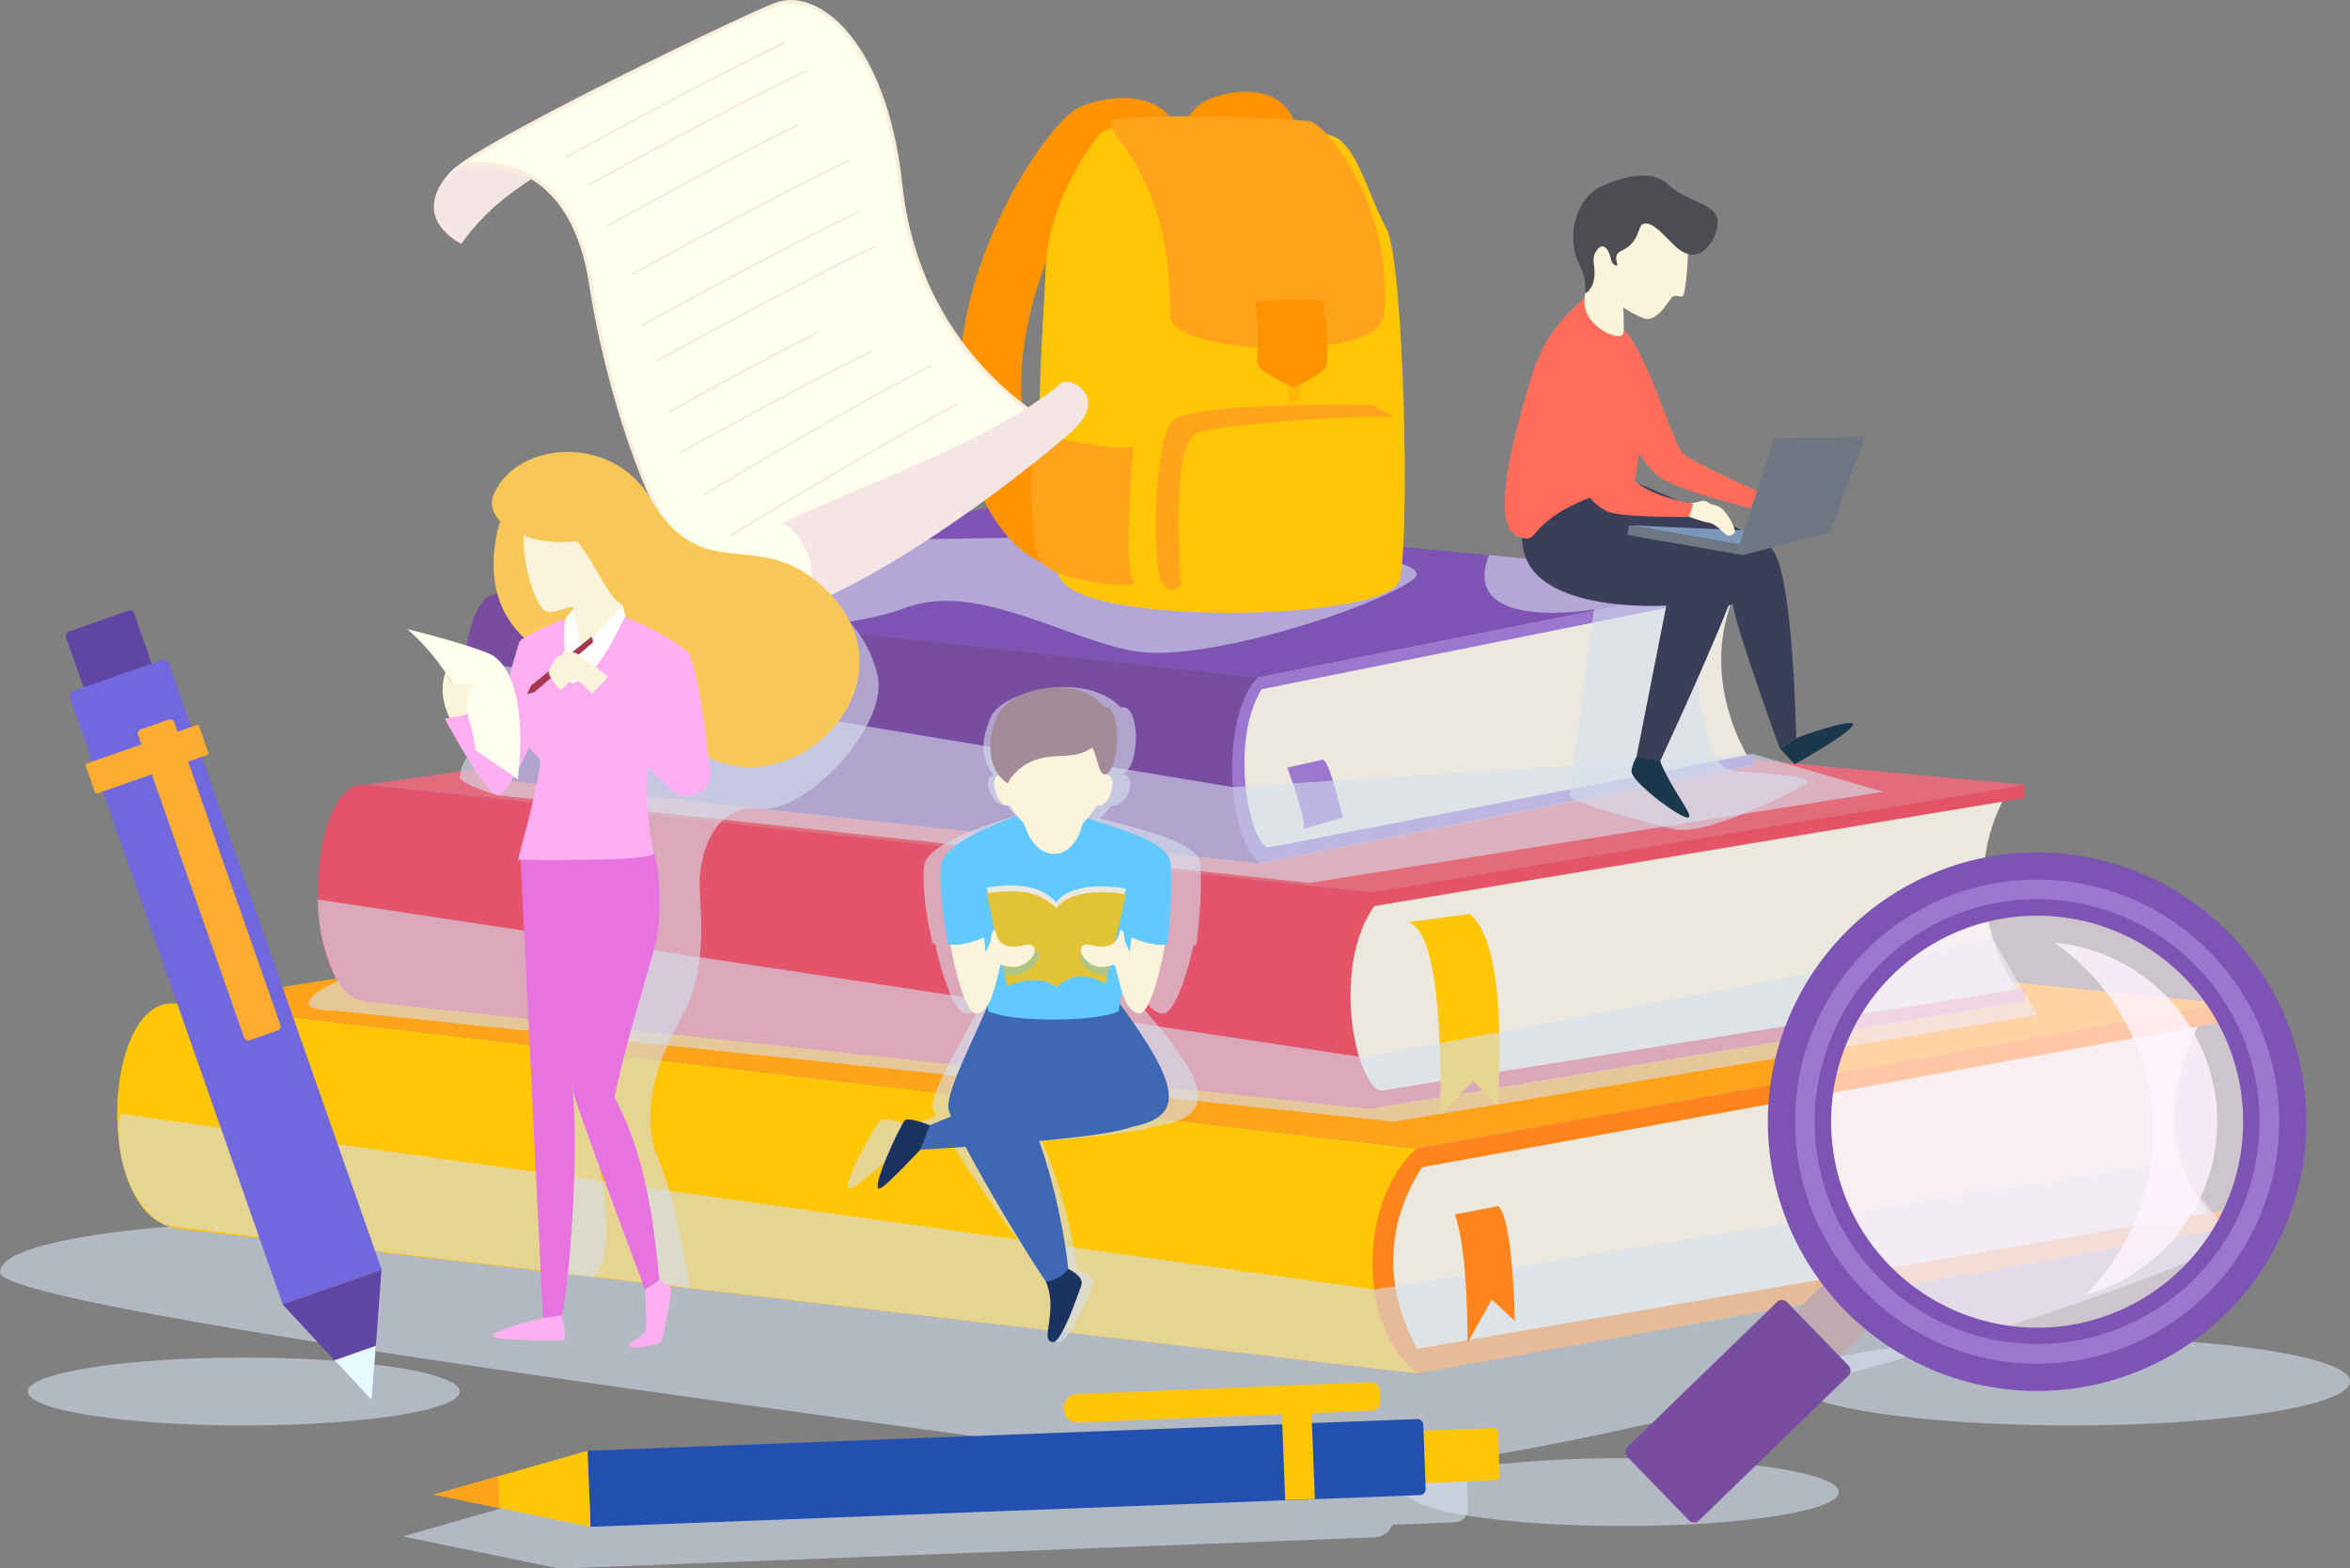 <svg xmlns="http://www.w3.org/2000/svg" viewBox="0 0 1320.37 881.21"><rect x="0" y="0" width="1320.37" height="881.21" fill="#808080" stroke="none"/><defs><style>.cls-1{isolation:isolate;}.cls-2{fill:#d6e0ef;}.cls-2,.cls-47,.cls-53{opacity:0.6;}.cls-15,.cls-17,.cls-2,.cls-21,.cls-26,.cls-29,.cls-30,.cls-35,.cls-37,.cls-40,.cls-45,.cls-47,.cls-7{mix-blend-mode:multiply;}.cls-3,.cls-7{fill:#ebe8dd;}.cls-4{fill:#ffa31b;}.cls-5{fill:#ff841b;}.cls-30,.cls-6{fill:#ffc507;}.cls-8{fill:#e36b7b;}.cls-9{fill:#e35566;}.cls-10{fill:#e3546c;}.cls-11{fill:#7e53b3;}.cls-12{fill:#9c77cf;}.cls-13{fill:#784c9e;}.cls-14,.cls-15{fill:#3f68b4;}.cls-15{opacity:0.5;}.cls-16,.cls-17{fill:#fbf4db;}.cls-18,.cls-21{fill:#62c9ff;}.cls-19{fill:#a28a96;}.cls-20{fill:#e3c336;}.cls-21,.cls-30{opacity:0.4;}.cls-22{fill:#1a3360;}.cls-23{fill:#5f46a4;}.cls-24,.cls-26{fill:#7168dd;}.cls-25{fill:#e5fbff;}.cls-26,.cls-29,.cls-35,.cls-37,.cls-40,.cls-45,.cls-51{opacity:0.3;}.cls-27{fill:#ffad32;}.cls-28,.cls-29{fill:#ff9301;}.cls-31{fill:#f5e6e5;}.cls-32,.cls-41{fill:#ffffed;}.cls-32{stroke:#f7eedc;stroke-miterlimit:10;stroke-width:2px;}.cls-33{fill:none;stroke:#f5e6e5;stroke-linecap:round;stroke-linejoin:round;}.cls-34,.cls-35{fill:#f7c858;}.cls-36,.cls-37{fill:#e773e0;}.cls-38{fill:#fff;}.cls-39,.cls-40{fill:#ffaff1;}.cls-42{fill:#a83851;}.cls-43{fill:#1b374b;}.cls-44,.cls-45{fill:#3b3e58;}.cls-46,.cls-47{fill:#ff6c59;}.cls-48{fill:#4d4c53;}.cls-49{fill:#7b96b9;}.cls-50,.cls-51{fill:#6f7782;}.cls-51{mix-blend-mode:screen;}.cls-52{fill:#c1aaaf;}.cls-53,.cls-54{fill:#fff3ff;}.cls-54{opacity:0.8;}.cls-55{fill:#2250b1;}</style></defs><title>log</title><g class="cls-1"><g id="Calque_1" data-name="Calque 1"><path class="cls-2" d="M1303.57,890.43c0,22.47-429.51,157.72-568.72,137.5-127-18.45-693.21-89.57-693.21-112S167.52,884.3,295.9,884.3,1303.57,868,1303.57,890.43Z" transform="translate(-41.63 -201.07)"/><path class="cls-3" d="M837.46,972.62l454.34-81.4s-56.65-40.51-9.66-124.53L837.46,846.36C771.34,924,837.46,972.62,837.46,972.62Z" transform="translate(-41.63 -201.07)"/><polygon class="cls-4" points="795.83 645.29 99.34 563.89 548.58 492.88 1250.16 563.89 795.83 645.29"/><path class="cls-5" d="M840.6,856.86,1291.79,775V765l-454.34,81.4-20.22,8.7-17.76,51.32,14.89,61.46,14.52-1.34,8.57,6.11,454.34-81.53v-10L838.05,958.84C829.11,943.51,811.25,902.65,840.6,856.86Z" transform="translate(-41.63 -201.07)"/><path class="cls-6" d="M837.46,972.62,141,891.22C93,884.31,99.65,759,141,765l696.49,81.4C804.95,875.65,804.13,945.47,837.46,972.62Z" transform="translate(-41.63 -201.07)"/><path class="cls-7" d="M844.49,882.81c110.45-13.16,365.89-67.13,365.89-67.13S952.07,858.65,844.49,882.81Z" transform="translate(-41.63 -201.07)"/><path class="cls-7" d="M848.66,936.22c47.54,7.76,393-69.82,393-69.82S919.69,921.9,848.66,936.22Z" transform="translate(-41.63 -201.07)"/><path class="cls-7" d="M844.2,908.27c100.08-2.41,325.2-54.4,325.2-54.4S913.14,889.45,844.2,908.27Z" transform="translate(-41.63 -201.07)"/><path class="cls-2" d="M109.15,826.8c-3.69,19.56,4.34,51.76,25.05,62.52,39.94,5.78,703.26,83.3,703.26,83.3l454.34-81.4L1262,853.87l-448.21,71.7Z" transform="translate(-41.63 -201.07)"/><path class="cls-5" d="M859,883.38s7.17,15.47,7.17,72.16l13.59-24.32,13,12s-1-57.84-9.35-64.5Z" transform="translate(-41.63 -201.07)"/><path class="cls-3" d="M811.22,824.14l367.84-60.35s-45.87-58.2-7.82-120.49l-360,59.06C757.69,759.92,811.22,824.14,811.22,824.14Z" transform="translate(-41.63 -201.07)"/><polygon class="cls-8" points="769.59 501.3 205.69 440.95 569.41 388.31 1137.43 440.95 769.59 501.3"/><path class="cls-9" d="M813.76,710.15l365.3-60.72V642L811.22,702.37l-16.37,6.45-14.38,38,12.06,73.73,11.75-1,6.94,4.53,367.84-60.44v-7.41L816.91,813.92C802.42,807.68,790,744.1,813.76,710.15Z" transform="translate(-41.63 -201.07)"/><path class="cls-10" d="M811.22,824.14,247.32,763.8c-38.85-5.13-33.45-126.19,0-121.77l563.89,60.35C784.9,724.09,784.23,804,811.22,824.14Z" transform="translate(-41.63 -201.07)"/><path class="cls-7" d="M841.23,792.75c143.91-21.09,295.46-53.36,295.46-53.36S948,764.69,841.23,792.75Z" transform="translate(-41.63 -201.07)"/><path class="cls-7" d="M816.16,787.08c143.91-21.09,295.46-53.36,295.46-53.36S922.95,759,816.16,787.08Z" transform="translate(-41.63 -201.07)"/><path class="cls-7" d="M877.27,737.06C994,719.94,1117,693.76,1117,693.76S963.92,714.29,877.27,737.06Z" transform="translate(-41.63 -201.07)"/><path class="cls-7" d="M835.51,731.32C979.42,710.22,1131,678,1131,678S942.3,703.26,835.51,731.32Z" transform="translate(-41.63 -201.07)"/><path class="cls-7" d="M816.16,763.74c143.91-21.09,295.46-53.36,295.46-53.36S922.95,735.68,816.16,763.74Z" transform="translate(-41.63 -201.07)"/><path class="cls-6" d="M832.64,719.22l34.77-4.67c21.29,17.36,16.49,91.3,15.84,107.82l-13.89-14-18.55,19.33S854.46,723.61,832.64,719.22Z" transform="translate(-41.63 -201.07)"/><path class="cls-2" d="M220.23,706.46s-.82,24,11.1,45.94c-8.43,4-15.11,7.31-16.21,12.35-.9,4.08,14.45,4.08,14.45,4.08l595.2,62.38,361.44-59.8-24.76-42.72L808.07,795.19Z" transform="translate(-41.63 -201.07)"/><path class="cls-3" d="M749.61,686.1l277.08-55s-35.21-49.5-7.11-103.24L748.39,581.69C708.56,631.5,749.61,686.1,749.61,686.1Z" transform="translate(-41.63 -201.07)"/><polygon class="cls-11" points="706.76 380.61 280.46 333.85 554.51 285.5 983.84 325.62 706.76 380.61"/><path class="cls-12" d="M750.39,588.33,1025.55,533l-.07-6.35-277.08,55-12.29,5.68-10.47,32.75,9.84,63.12,8.86-1,5.28,3.82L1026.7,631l-.07-6.35L753.8,677.29C742.81,672.06,732.79,617.66,750.39,588.33Z" transform="translate(-41.63 -201.07)"/><path class="cls-13" d="M749.61,686.1l-426.3-46.76c-29.38-4.05-26.52-107.91-1.22-104.41l426.3,46.76C728.74,600.54,729,669.08,749.61,686.1Z" transform="translate(-41.63 -201.07)"/><path class="cls-7" d="M772,654.28c108.43-19.36,222.52-48.37,222.52-48.37S852.29,629.28,772,654.28Z" transform="translate(-41.63 -201.07)"/><path class="cls-7" d="M756.64,625.54c88-15.71,180.56-39.25,180.56-39.25S821.83,605.25,756.64,625.54Z" transform="translate(-41.63 -201.07)"/><path class="cls-7" d="M764.9,610.47c108.43-19.36,222.51-48.37,222.51-48.37S845.24,585.47,764.9,610.47Z" transform="translate(-41.63 -201.07)"/><path class="cls-7" d="M770.17,637.75c108.43-19.36,222.51-48.37,222.51-48.37S850.5,612.75,770.17,637.75Z" transform="translate(-41.63 -201.07)"/><path class="cls-12" d="M764.9,632.37s10.49,27.65,9.33,34.42l21.86-6.38s-7.3-31.81-11.2-32.55Z" transform="translate(-41.63 -201.07)"/><path class="cls-2" d="M307.1,572.32c-4.3,0-8.82,28,2.55,50-8,4-8.69,9.93-9.74,15-.85,4.08,21.44,10.6,21.44,10.6l456,49.2,322.38-51.21-73.13-21.21L734.28,643.31Z" transform="translate(-41.63 -201.07)"/><path class="cls-2" d="M681.79,765.11c.54-2.26,1.05-4.44,1.53-6.46,2.35,6,5.71,11.27,11.24,11.81,8.68.86,16.64-33.55,17.68-38.19.54-.11,1.07-.24,1.57-.4,0,0,3.88-27.44,2.12-45.92-1.17-12.3-37.43-19.77-56.14-25.13A42,42,0,0,0,666,653.6c3.38.75,8.51-1.93,10.47-10,1.76-7.19-4.26-7.53-4.26-7.53,10.64-4.18,9.9-40.55-.71-37.44-20.72-21.49-66.6-8.73-72.85,4.76-8.12,17.5-3.5,27.71,1.28,33-1.66.58-4.1,2.26-2.89,7.2,2,8,7.09,10.7,10.47,10a40.49,40.49,0,0,0,4.79,5.81c-18.57,5.7-50.29,16.18-51.44,28.26-1.76,18.49,4.9,43.7,4.9,43.7.6.19,1.18.26,1.77.39l-.41,0s8.49,39.64,17.79,38.72c3-.3,5.35-2,7.26-4.48v0c-5.15,12.37-29.52,49.79-26.15,58.7.4,1,.95,2.27,1.59,3.59-8,2.7-13.3,4.6-14.31,5-3.87-1.26-14.44-4.48-16.83-2.77-2.94,2.1-26.26,43.6-15.8,37.84,5.72-3.16,26.2-21.31,26.2-21.31s12.7-.57,30.57-1.59c16.2,25.75,43.84,63.24,54.31,75.73h0c8.69,17.51-4.93,33.41,4.8,33.9,5.7.29,16.56-25.94,19.06-31.69,2.05-4.72-6.26-8.32-8.82-9.4-1.82-15-7.09-38.52-14.68-59.17h0l-.16-.4c-.49-1.34-1-2.65-1.52-4-1-2.79-2.2-5.93-3.3-8.3h0c27.7-2.16,54-4.9,62.5-8,35.46-5.74,34-21.72-7.88-69.07Zm6.48-29.36.13-.66.69-3.11c-.18,1.42-.37,3-.49,4.45C688.5,736.2,688.38,736,688.26,735.74Z" transform="translate(-41.63 -201.07)"/><path class="cls-14" d="M670.9,765.11c-5.24-7.13-27.72,1.29-35.14,4.37-9.51-3.05-36.3-12.31-39.34-3.5-4.26,12.34-24.56,49.82-21.75,58.74,6.63,21,56.13,101.2,58.09,100.7,2.66-.68,5.46.41,9.56-5.33-1-19.23-9.42-63.5-21.58-88.91,5.77-12.38,54.16,3.5,56.71,3C706.93,828.44,705.7,812.46,670.9,765.11Z" transform="translate(-41.63 -201.07)"/><path class="cls-15" d="M629.62,854.79c-1.09-3.14-2.69-8.88-4.14-12.66-5.78-15.05,37.21-37.79,33-39.48-2.17-.87-18.74,1.38-21.9-9.54C625.71,822,592.39,827,583,830.9c.42,3,6.32,9.6,8.12,14C600.33,844.94,613,847.46,629.62,854.79Z" transform="translate(-41.63 -201.07)"/><rect class="cls-16" x="574.48" y="455.6" width="34.88" height="36.57"/><rect class="cls-17" x="574.48" y="455.6" width="34.88" height="36.57"/><path class="cls-18" d="M699.28,685.94c-1-12.85-33.91-20.44-48.7-25.84-4.32,28.78-30.31,27.05-34.63-1.73-14.78,5.4-44.57,16.44-45.59,29.29-1.46,18.49,4.07,43.7,4.07,43.7,7.89,3,15.29-1.56,15.29-1.56L597,769.25s8.28,4.63,36.52,4.63,36.52-4.63,36.52-4.63l7.29-39.44s12.26,5,20.15,2.05C697.52,731.87,700.74,704.43,699.28,685.94Z" transform="translate(-41.63 -201.07)"/><path class="cls-16" d="M662.94,636.13c4.6-37.45-29.48-37.44-29.48-37.44s-34.08,0-29.48,37.44c0,0-5,.34-3.54,7.53,1.63,8,5.9,10.7,8.71,10,0,0,9,17.12,24.31,17.12s24.31-17.12,24.31-17.12c2.81.75,7.08-1.93,8.71-10C667.95,636.46,662.94,636.13,662.94,636.13Z" transform="translate(-41.63 -201.07)"/><path class="cls-19" d="M615.86,631.95s-5.59,3.9-8,9.25c0,0-17.11-9.25-6.12-37.75,5.2-13.49,43.34-26.24,60.57-4.76,8.82-3.11,9.43,33.26.59,37.44-4,.55-4.27-8.56-7.51-15.21C644.15,629.66,629.7,621.65,615.86,631.95Z" transform="translate(-41.63 -201.07)"/><path class="cls-3" d="M635.1,707.93c-9.39-9.27-21.28-11-39.13-8.17l11.37,51.9s18.2-7.51,27.76.69c10.67-9.35,20.07-5.94,27.65-1.9l11.48-50.14S645.55,694.53,635.1,707.93Z" transform="translate(-41.63 -201.07)"/><path class="cls-20" d="M635.1,711.21c-9.39-9.27-21.28-11-39.13-8.17l11.37,51.89s18.2-7.51,27.76.69c10.67-9.35,20.07-5.94,27.65-1.9l11.48-50.14S645.55,697.81,635.1,711.21Z" transform="translate(-41.63 -201.07)"/><path class="cls-21" d="M670.07,769.25c6.07-30.13,7.38-41.38,7.38-41.38s-9.28,10.52-11.09,11.78-14.61-7-17.47-3.55c-3.51,4.2,5,12.5,11.73,12.5C666.53,748.61,665.78,766.68,670.07,769.25Z" transform="translate(-41.63 -201.07)"/><path class="cls-21" d="M594.42,727.87s5.58,2.94,6.09,5.87,5.72,1.54,13.11,1.54,9.75-.79,11.74.63-4.63,14.67-16.65,12.7C601.92,747.5,598.53,771,597,769.25c-1.87-9.68-2.25-12.14-2.62-17.26A224,224,0,0,1,594.42,727.87Z" transform="translate(-41.63 -201.07)"/><path class="cls-16" d="M575.56,731.74s7.06,39.64,14.79,38.72c9.2-1.1,11.15-21.22,13.69-27.52,4,1.45,10,3,15.63-2.13,5.46-5,3.7-10.22-2-8.83-7.25,1.77-14.56,1.77-16.47-7-.61-2.79-2.67-1.2-2.87,4.36,0,.9-2,4.37-3,7-.26-3.73-.88-8.55-.88-8.55S583.72,732.8,575.56,731.74Z" transform="translate(-41.63 -201.07)"/><path class="cls-17" d="M585.53,753.42c1.6-7.1,4-10.91,9.78-17-.29-3.42-.88-8.55-.88-8.55s-9.9,20.25-8.95,25.86C585.5,753.63,585.5,753.52,585.53,753.42Z" transform="translate(-41.63 -201.07)"/><path class="cls-16" d="M696.3,731.74s-7.06,39.64-14.79,38.72c-9.2-1.1-11.15-21.22-13.69-27.52-4,1.45-10,3-15.63-2.13-5.46-5-3.7-10.22,2-8.83,7.25,1.77,14.56,1.77,16.47-7,.61-2.79,2.67-1.2,2.87,4.36,0,.9,2,4.37,3,7,.26-3.73.88-8.55.88-8.55S688.15,732.8,696.3,731.74Z" transform="translate(-41.63 -201.07)"/><path class="cls-17" d="M686.34,753.42c-1.6-7.1-4-10.91-9.78-17,.29-3.42.88-8.55.88-8.55s9.9,20.25,8.95,25.86C686.37,753.63,686.37,753.52,686.34,753.42Z" transform="translate(-41.63 -201.07)"/><path class="cls-22" d="M629.31,921.16c3.55-.51,10.05-2.86,12.5-7.2,2.12,1.08,9,4.69,7.34,9.41-2.08,5.75-11.1,32-15.85,31.69C625.21,954.57,636.53,938.67,629.31,921.16Z" transform="translate(-41.63 -201.07)"/><path class="cls-22" d="M565.27,833.74,558.74,847s-17,18.15-21.78,21.31c-8.7,5.77,10.69-35.73,13.13-37.84S565.27,833.74,565.27,833.74Z" transform="translate(-41.63 -201.07)"/><path class="cls-14" d="M563.91,833.34s75.64-32.85,102.45-30.93c33,2.69,26.34,25.21,11.09,31.77-17,7.33-118.7,12.84-118.7,12.84Z" transform="translate(-41.63 -201.07)"/><ellipse class="cls-2" cx="136.95" cy="781.79" rx="121.34" ry="19.06"/><path class="cls-23" d="M120.55,543h35.7a2.4,2.4,0,0,1,2.4,2.4V793.3a0,0,0,0,1,0,0h-40.5a0,0,0,0,1,0,0V545.41A2.4,2.4,0,0,1,120.55,543Z" transform="translate(-254.94 -117.62) rotate(-19.33)"/><path class="cls-24" d="M142,570.37h51.93a3.49,3.49,0,0,1,3.49,3.49V934.43a0,0,0,0,1,0,0H138.5a0,0,0,0,1,0,0V573.86a3.49,3.49,0,0,1,3.49-3.49Z" transform="translate(-281.16 -103.1) rotate(-19.33)"/><polygon class="cls-23" points="208.9 786.8 158.76 732.85 214.35 713.36 208.9 786.8"/><polygon class="cls-25" points="187.94 764.25 208.9 786.8 211.18 756.1 187.94 764.25"/><path class="cls-26" d="M152.84,620.3a3.84,3.84,0,0,0-1.84.14l-7.93,2.78L143,623a7.87,7.87,0,0,0-10-4.82l-5.5,1.93a7.87,7.87,0,0,0-4.82,10l.08.22-25.61,9L103,656.13l25.61-9,50.07,142.77a7.87,7.87,0,0,0,10,4.82l5.5-1.93a7.87,7.87,0,0,0,4.82-10L149,640l7.93-2.78a3.84,3.84,0,0,0,1.52-1Z" transform="translate(-41.63 -201.07)"/><rect class="cls-27" x="90.45" y="618.76" width="67.5" height="17.79" rx="1.2" ry="1.2" transform="translate(-242.34 -124.61) rotate(-19.33)"/><rect class="cls-27" x="148.44" y="602.88" width="21.58" height="185.07" rx="2.4" ry="2.4" transform="translate(-262.79 -109.2) rotate(-19.32)"/><path class="cls-2" d="M579.17,503.7s55.54-1,90.12-1.22S857,510.7,835.51,526.69s-117.78,47-156.53,40.22-89.16-39.49-129-24.21-163.86,21.38-143.11-8.57S579.17,503.7,579.17,503.7Z" transform="translate(-41.63 -201.07)"/><path class="cls-28" d="M771,276.76c-5.36-30.55-37.68-26.16-52.62-18.75S641.43,358.7,660.92,450c15.65,73.29,62.52,78.17,79.41,57.43s6.41-46.7,6.41-46.7-44.33,20.51-54.65-19.35c-15.1-58.33,28.1-159.71,47.26-143S773.3,289.71,771,276.76Z" transform="translate(-41.63 -201.07)"/><path class="cls-29" d="M771,276.76c-5.36-30.55-37.68-26.16-52.62-18.75S641.43,358.7,660.92,450c15.65,73.29,62.52,78.17,79.41,57.43s6.41-46.7,6.41-46.7-44.33,20.51-54.65-19.35c-15.1-58.33,28.1-159.71,47.26-143S773.3,289.71,771,276.76Z" transform="translate(-41.63 -201.07)"/><path class="cls-28" d="M704.88,280.31c-5.85-30.55-41.11-26.16-57.42-18.75s-84,100.69-62.73,191.94c17.08,73.29,68.23,78.17,86.66,57.43s7-46.7,7-46.7S630,484.74,618.76,444.88c-16.48-58.33,30.66-159.71,51.57-143S707.36,293.26,704.88,280.31Z" transform="translate(-41.63 -201.07)"/><path class="cls-29" d="M618.76,444.88c-16.48-58.33,30.66-159.71,51.57-143l.28.2c-.08-.28-.16-.56-.24-.84l-.72-2.07c-1.23-3.14-2.4-6.3-3.75-9.35-.42-1-4.7-9.22-3.95-8.26a71.8,71.8,0,0,0-5.65-7.72c1.49,1.9-3.27-2.94-3.64-3.29-.93-.6-1.54-1-1.9-1.27a35.52,35.52,0,0,0-3.59-1.33q-4.81-1.3-.85-.15a37.05,37.05,0,0,0-5.77.14c-.35,0-.69,0-1,0C616.06,291.55,566,373.31,584.74,453.51c17.08,73.29,68.23,78.17,86.66,57.43s7-46.7,7-46.7S630,484.74,618.76,444.88Z" transform="translate(-41.63 -201.07)"/><path class="cls-6" d="M658.2,278.09s-27.27,33-28.94,73.28-11.63,152.48,10,177S822.14,549.37,828,527s2.54-179.34-7.44-197.62-16-44.68-28.77-51.27S666.11,261.82,658.2,278.09Z" transform="translate(-41.63 -201.07)"/><path class="cls-30" d="M669.29,502.48c-.26-12,4.65-23.81,5.37-34.29,1.87-26.88-.92-53.88,1.07-80.76,1.67-22.64,7.23-48,1.65-69.71-3.45-13.39-13.09-23.62-21.34-36.8-6.45,8.72-25.39,37-26.77,70.45-1.66,40.31-11.63,152.48,10,177,6.12,6.94,23.4,11.64,45.18,14.29C674.7,531.76,669.61,517.33,669.29,502.48Z" transform="translate(-41.63 -201.07)"/><path class="cls-30" d="M811,477.72c-23.87,37.76-64.43,63.63-110.09,57.07-28.57-4.11-56.1-22.12-73.53-46.41,1.92,18.17,5.53,32.86,11.85,40C660.88,553,822.14,549.37,828,527c2.89-11,3.55-54.81,2.27-98.53C826.54,445.81,820.6,462.57,811,477.72Z" transform="translate(-41.63 -201.07)"/><path class="cls-4" d="M674.78,267.23c29.22-1.93,82.11,0,102.54,1.93,8,.75,47.63,46.24,41.92,109.06-2.45,26.92-120.64,22.43-120.3,0C700.41,281,644,269.27,674.78,267.23Z" transform="translate(-41.63 -201.07)"/><path class="cls-4" d="M623.06,444.56s50.06,11.59,55.41,7.13c0,0-6.24,70.61,0,75.86s-47.07.34-52.95-12.36S620.53,452.54,623.06,444.56Z" transform="translate(-41.63 -201.07)"/><path class="cls-4" d="M812.87,428.72s-103.1-2.35-113,9.36-10.7,78.22-6.24,88.7,11.51,2.85,11.51,2.85-6.36-78.83,8.64-85.07,104.82-10.82,110-8.91S812.87,428.72,812.87,428.72Z" transform="translate(-41.63 -201.07)"/><path class="cls-28" d="M746.91,370.61s2.15,12.53,1.07,34.32c-.22,4.54,20.33,13.95,20.33,13.95s18.63-8.45,18.83-12.69c.73-15.91-.4-19.84-1.68-34.72C785.2,368.31,756.17,369.65,746.91,370.61Z" transform="translate(-41.63 -201.07)"/><path class="cls-29" d="M765.36,392.23c-.13-.29,6.87-1.78,7.09.45s1.37,29-1.19,33.42c0,0-6.12,2.45-5.9,0S766.69,395.35,765.36,392.23Z" transform="translate(-41.63 -201.07)"/><path class="cls-31" d="M296.91,295.52s-28.33,24.09,3.89,42.65c31.41-45.6,94.8-60.68,121.69-74.28s2.72-22.55,2.72-22.55Z" transform="translate(-41.63 -201.07)"/><path class="cls-32" d="M299.91,294.52c22.35-5.23,63.82,1.56,73.68,66,10.55,68.91,49.24,199.41,107.82,186.08L638.1,442.67s-79.52-36.27-90.5-138c-8.51-78.85-46-109.79-69.75-101.22C461.53,209.34,324.19,275.58,299.91,294.52Z" transform="translate(-41.63 -201.07)"/><path class="cls-31" d="M480.59,495.52c8.67-.09,32.78,33.55.82,51,60-19.8,139.56-82.77,162-102.67s-.72-31.91-6-27.29C601.18,448.59,508.9,480.1,480.59,495.52Z" transform="translate(-41.63 -201.07)"/><path class="cls-33" d="M359.69,289.33s80.68-44.44,122.37-64" transform="translate(-41.63 -201.07)"/><path class="cls-33" d="M372.92,304.7s80.68-44.44,122.37-64" transform="translate(-41.63 -201.07)"/><path class="cls-33" d="M396.83,355.09s80.68-44.44,122.37-64" transform="translate(-41.63 -201.07)"/><path class="cls-33" d="M402.45,383.78s80.68-44.44,122.37-64" transform="translate(-41.63 -201.07)"/><path class="cls-33" d="M411.15,403.57s80.68-44.44,122.37-64" transform="translate(-41.63 -201.07)"/><path class="cls-33" d="M437.71,478.61s83.75-50.16,127.06-72.17" transform="translate(-41.63 -201.07)"/><path class="cls-33" d="M452.67,501.54s83.36-50.81,126.5-73.15" transform="translate(-41.63 -201.07)"/><path class="cls-33" d="M417.79,432.55s54.66-30.79,82.9-44.32" transform="translate(-41.63 -201.07)"/><path class="cls-33" d="M383.1,327.89S453.6,288.63,490,271.37" transform="translate(-41.63 -201.07)"/><path class="cls-33" d="M423.94,455.37s70.5-39.26,106.93-56.52" transform="translate(-41.63 -201.07)"/><path class="cls-2" d="M505.81,539.63a65.11,65.11,0,0,1,28.92,41.21c6,28.5-40.29,77.27-65.72,74.48s-33,23.48-34.15,37.92,6.67,49.57-10.91,80.64-21.35,59-11.82,80,17,71,17,71l-22.23-4.48L375,839.92s16.42,63.28,0,78.66l-21.17-2.47-3.9-126.71,9.18-143.51L382,524.77Z" transform="translate(-41.63 -201.07)"/><path class="cls-34" d="M330.34,476.26c-2.83,2.24-28.18,54,7.48,84.75,19.46,16.75,15.24,28.08,32.66,23.58S406.88,528,406.88,528,346.54,463.42,330.34,476.26Z" transform="translate(-41.63 -201.07)"/><path class="cls-35" d="M344.16,479.67c-15.8,19.67-15.79,33.6-11.74,57.64,4.26,25.32,25.17,36.05,42.59,31.54S406.88,528,406.88,528,357.11,463.55,344.16,479.67Z" transform="translate(-41.63 -201.07)"/><path class="cls-36" d="M334,680.54l12.69,261.13s7.89.45,10.39-1.58,10.85-84.77,6-130.12c0,0,33.76-122.77,33.06-129.21S334,680.54,334,680.54Z" transform="translate(-41.63 -201.07)"/><path class="cls-37" d="M348.14,680.07c.42,32.88,7.5,78.7,13.2,111,2.6,14.78,35.54-103.91,34.84-110.35C395.64,675.75,348.13,679.34,348.14,680.07Z" transform="translate(-41.63 -201.07)"/><path class="cls-36" d="M409,680.29s4.71,10.47,2.48,42c-.91,12.81-14.71,49.18-24.59,95.07,9.26,18.58,19.92,42.07,25.19,103.07l-8,5.15S365.81,824.11,363.83,815s-9.87-119.74-10-130.74C353.72,673.83,409,680.29,409,680.29Z" transform="translate(-41.63 -201.07)"/><path class="cls-16" d="M337.79,489.51c-6.46,19.44,4.39,52.25,10.09,54.71,5.34,2.3,13.47-3.11,15.66-2,.85.43.72,3.74-.41,8.93-1.66,7.57-2.65,17.73-2.65,17.73s29.4-9.65,30.5-15.69,0-37.31,0-37.31,7.68-17.56,4.39-24.69S374,469.22,374,469.22,346.5,463.28,337.79,489.51Z" transform="translate(-41.63 -201.07)"/><path class="cls-17" d="M363.54,542.2c4.07-2.58,14.31-4.52,18.41-17.43,0,15.78-11.63,25.82-18.82,29.71C363.13,554.48,364.84,546.67,363.54,542.2Z" transform="translate(-41.63 -201.07)"/><path class="cls-34" d="M319,478.85c-5.91,13.57,15,29.92,47,26.23,12.91,17.23,16,30.05,25.47,36.06,29.08,175.12,194.91,55.51,108.31-14-35.43-28.46-64.27,2.7-92.89-46.2C385.78,444.84,332.16,448.53,319,478.85Z" transform="translate(-41.63 -201.07)"/><path class="cls-35" d="M426.83,552.62c-10.1-1.6-21.58-.82-34.8-8.3,10.58,59,37.07,83.39,63.62,87.15,24.18.56,26.91-35.34,15.71-50.64C455.5,559.17,435.83,554,426.83,552.62Z" transform="translate(-41.63 -201.07)"/><path class="cls-38" d="M391.46,541.14l1.76,6.56s-2.8,33.67-23.5,43.71-10.35-42.94-10.35-42.94l4.38-5.35L368.47,566Z" transform="translate(-41.63 -201.07)"/><path class="cls-39" d="M346.71,941.67s-28.22,6.29-28.13,9.87c.07,2.73,30.6,2.73,39.34,2.73,3.1,0-.82-14.17-.82-14.17Z" transform="translate(-41.63 -201.07)"/><path class="cls-39" d="M404.17,925.57s1,19.73.27,23.15-11.18,6.9-9.13,8.73,17.44-.81,18.11-3.09,5.78-25.43,5.21-29.44c-.2-1.43-6.5-4.51-6.5-4.51Z" transform="translate(-41.63 -201.07)"/><path class="cls-39" d="M427.49,566.91c-13.59-11.41-34.83-19.21-34.83-19.21-13,27.07-19.58,33.42-29,37.17-6.13,1.39-4.89-36.39-4.89-36.39s-21.46,9.18-24.89,12.61c-1.81,1.81-15.14,55.69-15.8,57.08-1.28-1.95-8.9-7.9-14.84-16l-11.71,2.72s22.83,42.75,29.78,43c3.73.15,13.88-17.57,17.6-27.17,2.27,3.86,6.88,5.4,6.26,9.49-3.63,24-12.89,54.17-12.49,54,.94-.31,77.56,1.36,76.33-4-9-38.75.82-75.56.82-75.56l11.07,27.7c11,0,19.48.48,19.48.48C438.83,617.87,433.49,571.95,427.49,566.91Z" transform="translate(-41.63 -201.07)"/><path class="cls-40" d="M306.73,606.41c-1.17-1.35-2.34-2.76-3.45-4.28l-3.36,1.32s14.48,44.15,21.43,44.44c2.15.09,6.44-5.79,10.4-12.61C330,635.58,306.44,615.51,306.73,606.41Z" transform="translate(-41.63 -201.07)"/><path class="cls-40" d="M345.21,630.21c-1.51,10-4,21-6.36,30.52,2.4-1.41,4.84-2.74,7.39-3.94,8.93-7.28,24.29-26.29,24.23-26.3-7.31-.86-20.56-2.47-28.47-6.23C343.89,626,345.6,627.61,345.21,630.21Z" transform="translate(-41.63 -201.07)"/><path class="cls-40" d="M419.39,561c-2.09,2-10.35,24.74-10.32,31.67,0,4.54-11.19-1.94-15.85-3.68-2.21-.83-13.06-1.4-16.49-3.64l-.29-.15c0,.46-3.92,7-3.86,7.47,2.33,19,23.6,35.19,23.6,53.89,0,25.43-33.06,33.72-54.33,37.66,20.47.1,68.16.27,67.19-3.94-9-38.75.82-75.56.82-75.56l11.07,27.7c5.52,0,10.42.12,13.92.24C409.13,607.88,420.2,561.53,419.39,561Z" transform="translate(-41.63 -201.07)"/><path class="cls-41" d="M270.37,554.48s34.06,27.53,38.43,68l23.77,16.39s7.92-55-14.21-69.67C306.62,563.43,270.37,554.48,270.37,554.48Z" transform="translate(-41.63 -201.07)"/><path class="cls-16" d="M304.73,601.85a10.17,10.17,0,0,1-1.33-5.25c2.24-6.46,5.33-12,4.17-11.48s-9.56.52-11.9-.38c-.64-.25-3.54-6.18-3.54-6.18-1.12,2.41-4.36,12.36,2.11,25.72C297.06,603.64,300.43,604,304.73,601.85Z" transform="translate(-41.63 -201.07)"/><polygon class="cls-42" points="332.44 357.6 298.38 385.2 296.19 389.97 300.29 388.82 333.28 360.84 332.44 357.6"/><path class="cls-16" d="M384.76,582.61c-4.56-3.9-8.27-6.88-9.95-8-5.59-3.7-7.66-7.52-16.07-7.71-.54,0-1.28,2.59-2.34,2.73-3.49.48-6,7.51-6.43,8.93-.61,1.85,4.92,8.74,5.74,9.7,2,2.28,5.45-7.43,11.21-4.4.79.42,4.43,3.49,9.17,9.27C378.73,589.19,382.29,585.51,384.76,582.61Z" transform="translate(-41.63 -201.07)"/><path class="cls-39" d="M383.82,580.84l-11.24,11.84s43.54,53.89,51.23,55.29C439.49,650.8,445.4,634.58,438,628S383.82,580.84,383.82,580.84Z" transform="translate(-41.63 -201.07)"/><path class="cls-2" d="M878.25,512.93l137.84,12.88s-25.38,49.11-18.94,72.87,6.27,35.16,23.15,36,41.6,3.11,36.21,6.49S1000,671.8,981.28,666.8s-56.86-14.79-57.37-18.5S937.2,543.5,937.2,543.5,861.1,556.68,878.25,512.93Z" transform="translate(-41.63 -201.07)"/><path class="cls-43" d="M1051.88,615.37s29.67-10.93,30.85-7.43S1050,630.46,1050,630.46l-8.35-8.94Z" transform="translate(-41.63 -201.07)"/><path class="cls-44" d="M954.55,469.62s69.26,28.36,82,39.26S1050.82,616,1050.82,616l-9.19,5.51s-26.26-71.93-26.27-81.46c-11.36,10-68.62-27.34-78.16-28.25S954.55,469.62,954.55,469.62Z" transform="translate(-41.63 -201.07)"/><path class="cls-45" d="M1037.64,590.22c-4.69-12.32-9.36-25.91-11.13-39-1.89-14-4.05-34,9.88-42.45-13-11-81.84-39.16-81.84-39.16s-26.89,41.27-17.35,42.18S1004,550,1015.36,540c0,9.54,26.27,81.46,26.27,81.46l9.19-5.51s0-1.05-.06-2.88C1046.84,605.42,1040.72,598.32,1037.64,590.22Z" transform="translate(-41.63 -201.07)"/><path class="cls-44" d="M941,478.95s78.73,28.63,79.34,39.23S974.4,628.76,974.4,628.76s-9.33,3.63-13.29-2.42l16.79-85.08s-73.58,4.91-80.39-31.73S941,478.95,941,478.95Z" transform="translate(-41.63 -201.07)"/><path class="cls-45" d="M941,478.95s-50.26-6.06-43.45,30.58,80.39,31.73,80.39,31.73l-16.79,85.08c2,3,5.33,3.64,8.17,3.48.69-15.9,5.57-30.68,11.42-45.5,6.14-15.58,32.86-59.31-23.25-53.57-9.59,1-13.09-24.63-3.6-22.49,36.77,8.29,57.06,12.37,63.4,6.92a8.31,8.31,0,0,1,.78-.55C1005.12,502.28,941,478.95,941,478.95Z" transform="translate(-41.63 -201.07)"/><path class="cls-46" d="M949.77,383.56c14.76,5.3,31.35,67.09,37.71,72.54s47.27,23.5,47.27,23.5l-6.45,7.92s-45.12-11.32-54.5-18.64c-11.2-8.74-22.89-33.31-24.7-32.86S944,381.47,949.77,383.56Z" transform="translate(-41.63 -201.07)"/><path class="cls-47" d="M986.51,468C973,456.2,972.09,437.2,972,420.39c-6.84-17-14.78-34.15-22.25-36.83-5.82-2.09-2.5,52.92-.69,52.46s13.5,24.12,24.7,32.86c6.23,4.86,28.23,11.49,42.3,15.39C1006.41,479.57,994.57,475.11,986.51,468Z" transform="translate(-41.63 -201.07)"/><path class="cls-16" d="M989.06,330.54c2.38,8.22-.3,36.33-2,36.93s-4.71-1.12-6.3.84-8.67,14.55-15.84,11.51a60.8,60.8,0,0,1-11.22-6l.64,25.18-25.06-12.49s4.31-27.18,4.21-33.46c-.21-12.74,6-32.17,19-38.4C967.06,307.67,984.38,314.35,989.06,330.54Z" transform="translate(-41.63 -201.07)"/><path class="cls-48" d="M1006.68,327.39c-.68,7.85-9.58,24.34-23,12.72-5.56-4.83-13.4-15.27-18.82-13.26-3.32,1.23-1.57,10.26-12.28,15.18-4.38,2-2.57,5.53-2.28,7.54s-3.22-.1-3.64-3.23-4-11.29-8.43-3.76c-3.07,5.22.81,9-1.36,17-1.11,4.11-4.69,7.13-4.61,6,.93-13.9-5.13-14.29-6.47-26.94-1.61-15.28,5.56-29.72,18.21-34,0,0,23.46-11.1,35,.12S1007.8,314.41,1006.68,327.39Z" transform="translate(-41.63 -201.07)"/><path class="cls-46" d="M951.41,389.91c2.06-.13,2.76-1.77,2.47-3.53,17.61,14.87,7.76,87.51,4.7,87.51s-24.74,5-40.66,15-13.78,16.83-21,14.3c-5.35-1.87-22.23-3.17,6-92.73,6.58-20.85,16.87-30.91,29.07-42.3C930,381.37,945.15,390.31,951.41,389.91Z" transform="translate(-41.63 -201.07)"/><polygon class="cls-49" points="977.37 305.98 1014.88 299.59 976.62 297.84 915.27 295.11 977.37 305.98"/><polygon class="cls-50" points="996.85 246.18 1047.77 245.26 1028.45 298.95 979.21 311.86 914.37 300.59 915.27 295.11 977.37 305.98 996.85 246.18"/><polygon class="cls-51" points="1022.75 248.8 981.18 306.95 1015.78 298.11 1044.67 247.5 1022.75 248.8"/><path class="cls-43" d="M974.4,628.76l-13.29-2.42a20.83,20.83,0,0,0-2.78,7.81c-.91,5.15,23.65,24.06,30.63,26.09S981.28,645.88,974.4,628.76Z" transform="translate(-41.63 -201.07)"/><path class="cls-47" d="M939.41,478.87s-27-44-22.84-59.72c0,0-22.05,46.85,6.38,66.83C931.19,482,939.41,478.87,939.41,478.87Z" transform="translate(-41.63 -201.07)"/><path class="cls-47" d="M954.71,466.81c-8.27-18.73-8.22-38.93-1.18-50.2,0,0,1.18,25,5.07,54.69C958.6,471.3,955.42,468.43,954.71,466.81Z" transform="translate(-41.63 -201.07)"/><path class="cls-17" d="M953.7,373.8s-8.49-5.76-9.16-12.16-.3-7.09-.3-7.09a32.46,32.46,0,0,0-1,12.59c.34,2.7,10.62,13.72,10.62,13.72Z" transform="translate(-41.63 -201.07)"/><path class="cls-16" d="M991.44,484s5.74-1.32,7.19-1.59c1.28-.24,4.4,2,4.4,2s4.24.34,6.83,3.17,5.9,8,6.51,11.86c.29,1.82-3.12,3.17-4.28,2.39-2.67-1.79-7-7-10.7-7.1-1.24,0-10.78-3.26-10.78-3.26Z" transform="translate(-41.63 -201.07)"/><path class="cls-46" d="M916.56,419.15c-1.64,23.83,11.12,65,30.61,70.07,10.25,2.68,43.44,2.26,43.44,2.26L993,484.3s-26.09-4.62-34.39-14.67c-8.53-10.34-5.61-52-5.61-52S917.85,400.48,916.56,419.15Z" transform="translate(-41.63 -201.07)"/><ellipse class="cls-2" cx="911.85" cy="838.3" rx="121.34" ry="19.06"/><ellipse class="cls-2" cx="1163.4" cy="776.19" rx="156.97" ry="24.66"/><rect class="cls-52" x="1053.28" y="912.41" width="35.62" height="60.7" transform="translate(961.27 -683.58) rotate(45.91)"/><circle class="cls-53" cx="1186.22" cy="831.22" r="132.95" transform="translate(-285.75 858.57) rotate(-44.09)"/><path class="cls-54" d="M1214.93,746.83a129.45,129.45,0,0,1-1.58,181.74,101,101,0,0,0-17.41-197.89A130,130,0,0,1,1214.93,746.83Z" transform="translate(-41.63 -201.07)"/><path class="cls-11" d="M1294.87,726a151.29,151.29,0,1,0-3.38,213.92A151.29,151.29,0,0,0,1294.87,726Zm-191.8,185.82a115.76,115.76,0,1,1,163.7,2.59A115.76,115.76,0,0,1,1103.08,911.78Z" transform="translate(-41.63 -201.07)"/><path class="cls-12" d="M1283.88,736.6a136,136,0,1,0-3,192.28A136,136,0,0,0,1283.88,736.6Zm-187.4,181.56a124.95,124.95,0,1,1,176.68,2.8A124.95,124.95,0,0,1,1096.48,918.16Z" transform="translate(-41.63 -201.07)"/><rect class="cls-13" x="989.42" y="931.52" width="57.62" height="124.9" rx="3.87" ry="3.87" transform="translate(981.96 -630.04) rotate(45.91)"/><path class="cls-2" d="M865.88,1034.35A7.62,7.62,0,0,0,858,1027l-35.07,1.34a11.08,11.08,0,0,0-10.41-6.28l-51.35,2-.21-5.62,33.7-1.35a5.15,5.15,0,0,0,5-5.35l-.21-5.63a5.15,5.15,0,0,0-5.35-5l-42.3,1.69-8,.31h0l-114.37,4.57a8,8,0,1,0,.61,15.93l114.37-4.57.21,5.59-390.3,14.91L304,1054h0l-36,10.31,36.71,7.53h0l51.13,10.49,390.3-14.91h0l16.65-.64h0l51.35-2a11.08,11.08,0,0,0,9.9-7.06l35.07-1.34a7.62,7.62,0,0,0,7.32-7.91Z" transform="translate(-41.63 -201.07)"/><path class="cls-6" d="M710,862.63h24.72a2.32,2.32,0,0,1,2.32,2.32v320.61a0,0,0,0,1,0,0H707.69a0,0,0,0,1,0,0V865a2.32,2.32,0,0,1,2.32-2.32Z" transform="translate(1676.52 62.08) rotate(87.81)"/><path class="cls-55" d="M589.29,793.63h36a3.38,3.38,0,0,1,3.38,3.38v466.35a0,0,0,0,1,0,0H585.91a0,0,0,0,1,0,0V797A3.38,3.38,0,0,1,589.29,793.63Z" transform="translate(1570.2 181.33) rotate(87.81)"/><polygon class="cls-6" points="243.92 839.72 330.13 815.05 331.76 857.74 243.92 839.72"/><polygon class="cls-4" points="279.95 829.41 243.92 839.72 280.63 847.25 279.95 829.41"/><path class="cls-6" d="M639.21,992.53h0a8,8,0,0,1,7.66-8.27l164.72-6.58a5.15,5.15,0,0,1,5.35,5l.22,5.63a5.15,5.15,0,0,1-5,5.35l-164.72,6.58A8,8,0,0,1,639.21,992.53Z" transform="translate(-41.63 -201.07)"/><rect class="cls-6" x="762.46" y="979.34" width="16.67" height="64.26" transform="translate(-79.69 -170.91) rotate(-2.19)"/></g></g></svg>